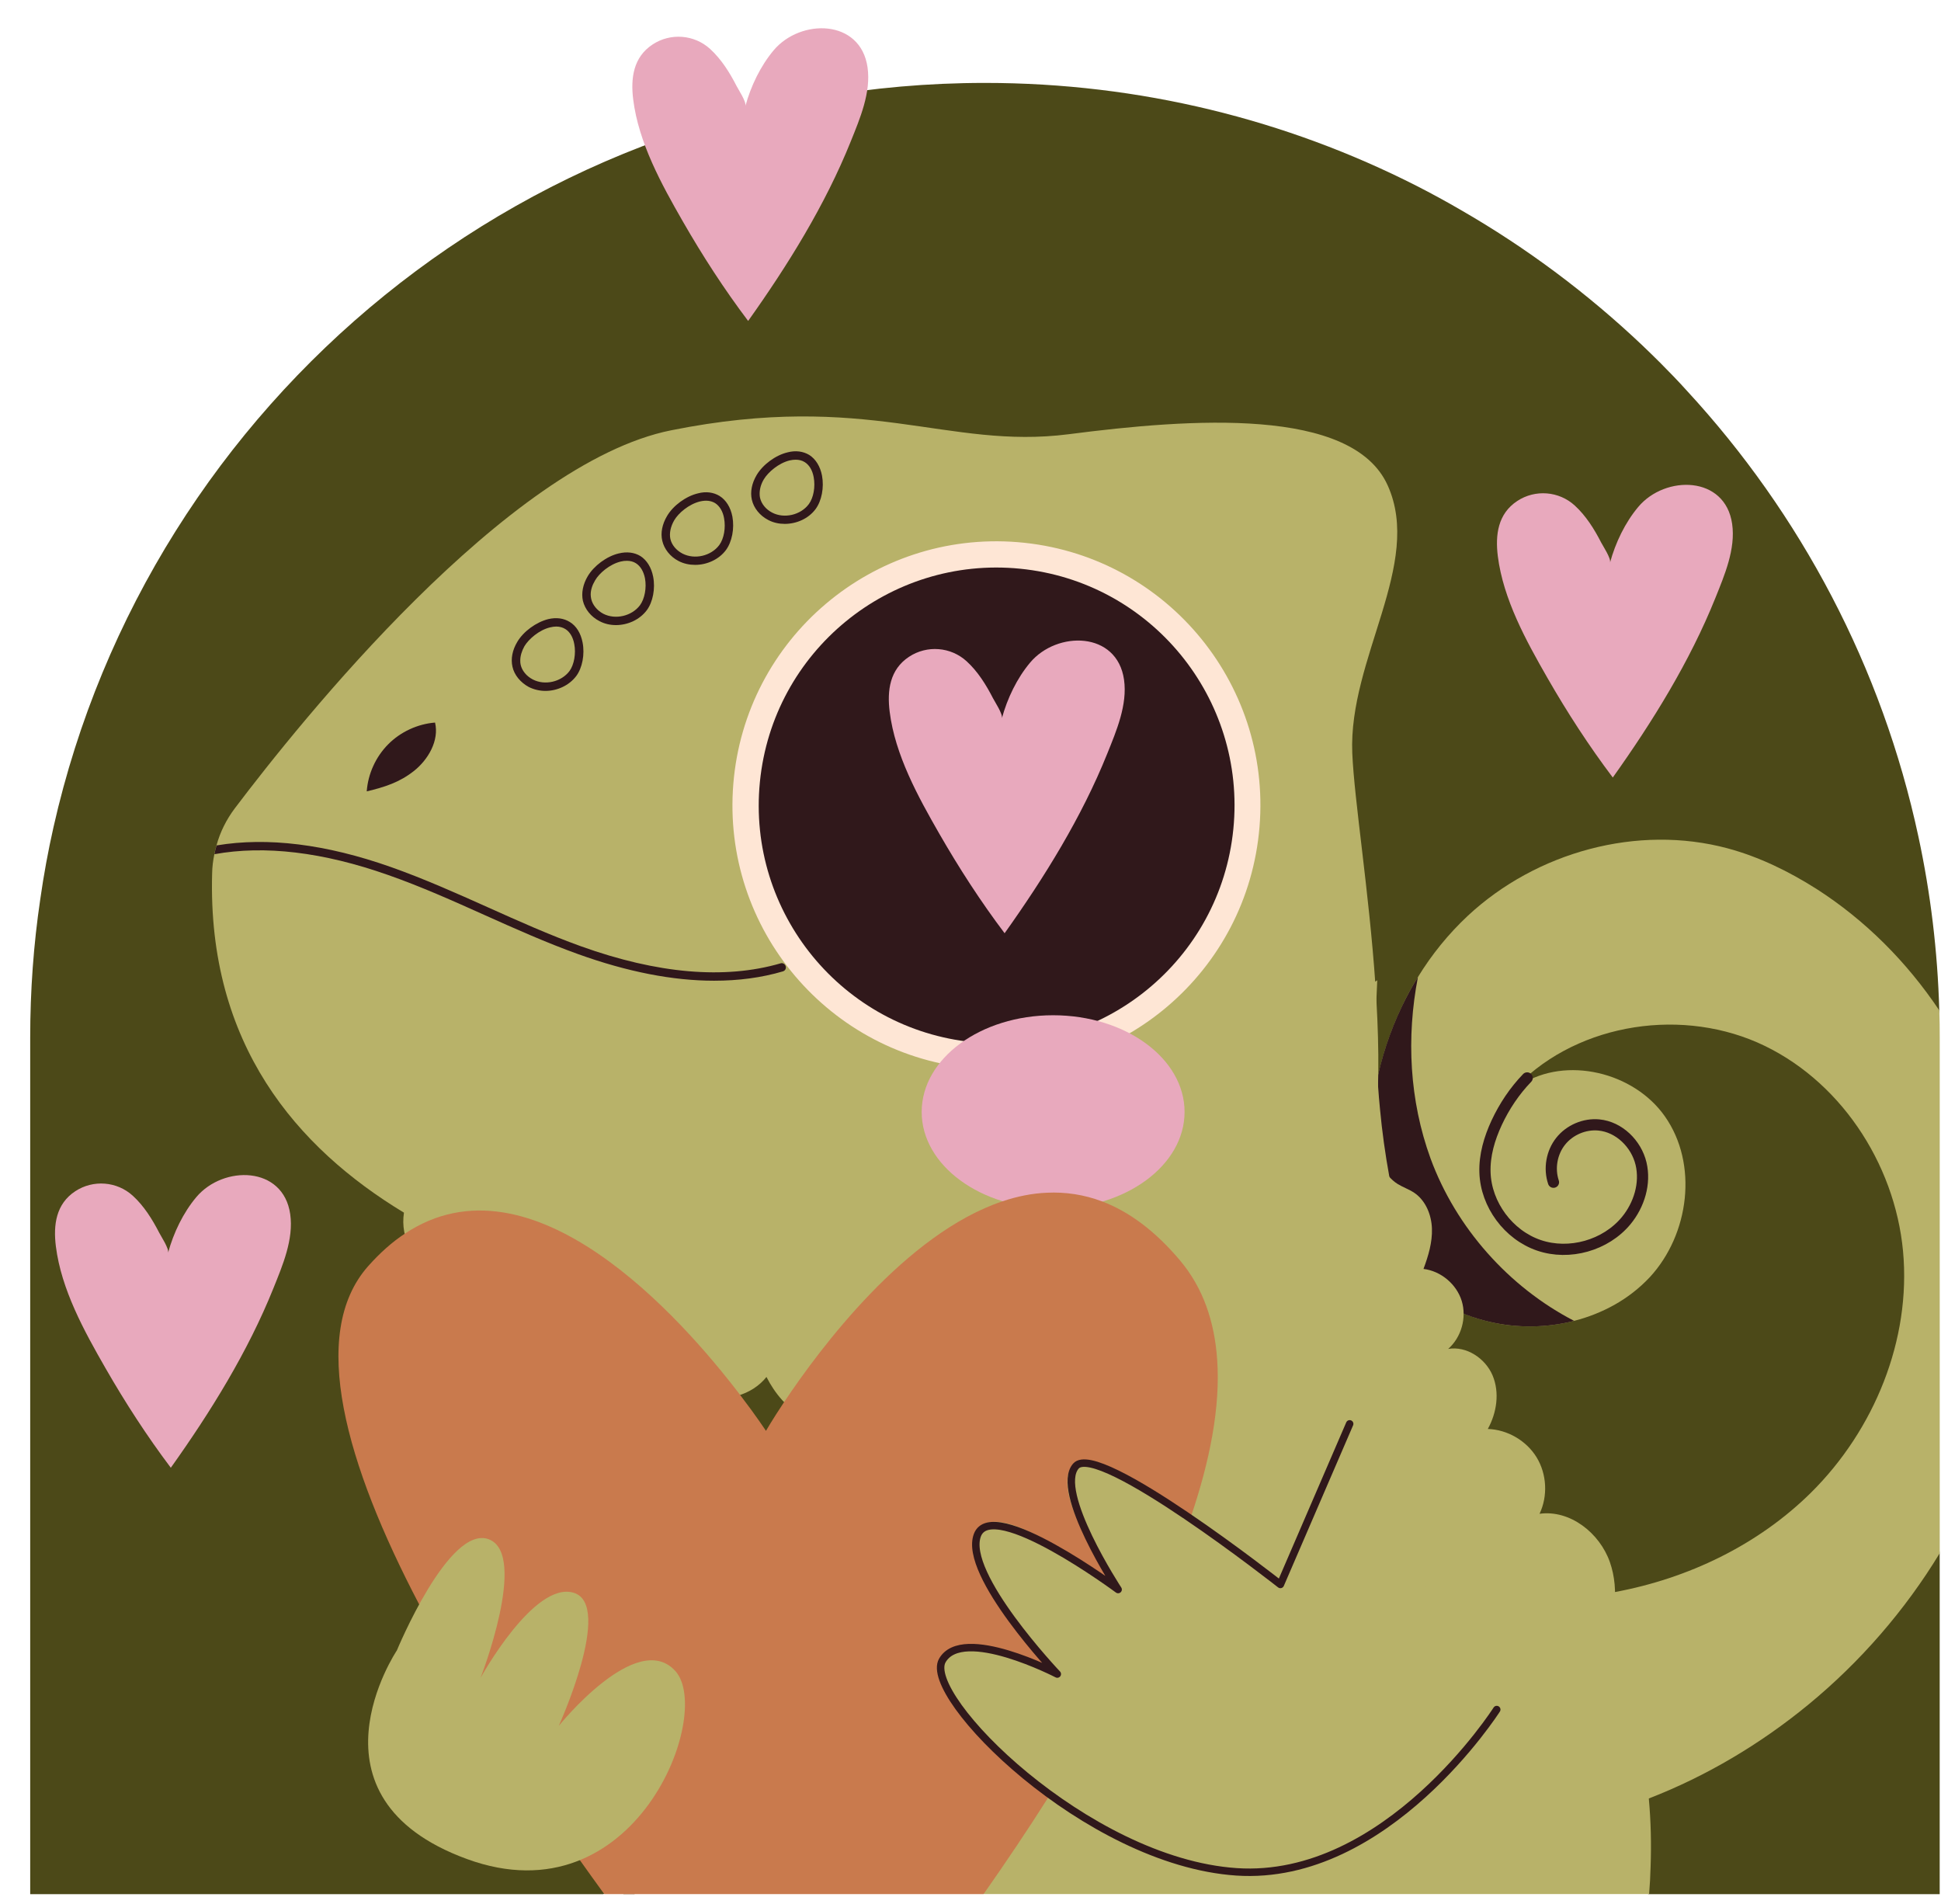 <svg width="52" height="51" viewBox="0 0 52 51" fill="none" xmlns="http://www.w3.org/2000/svg">
<path d="M51.026 29.106L51.965 41.623V50.738H44.171L30.653 46.807L16.156 50.738H0.809V27.799C0.809 26.537 0.899 25.298 1.079 24.086C1.172 23.432 1.29 22.79 1.434 22.153C4.007 10.745 14.204 2.221 26.387 2.221C30.546 2.221 34.474 3.213 37.942 4.974C38.345 5.18 38.745 5.397 39.136 5.625C40.903 6.642 42.538 7.865 44.005 9.257C44.163 9.409 44.318 9.558 44.473 9.713C44.718 9.959 44.961 10.209 45.192 10.466C48.237 13.765 50.421 17.865 51.396 22.415C51.72 23.923 51.909 25.472 51.954 27.067C51.957 27.067 51.954 27.07 51.954 27.07C51.963 27.312 51.026 28.86 51.026 29.106Z" fill="#4C4918"/>
<path d="M51.966 27.799V41.605C51.033 43.141 49.833 44.521 48.444 45.663C47.162 46.716 45.714 47.578 44.17 48.176C43.17 48.567 42.127 48.846 41.059 48.998C39.797 49.173 38.506 49.162 37.253 48.953C37.185 48.942 37.12 48.931 37.053 48.917C35.678 48.669 34.353 48.187 33.159 47.466C32.694 47.184 32.232 46.843 32.026 46.344C31.883 45.995 31.88 45.606 31.93 45.237C32.074 44.127 32.908 43.087 33.871 42.157C33.88 42.149 33.888 42.141 33.9 42.135C34.041 41.997 34.184 41.864 34.328 41.735C34.477 41.602 34.624 41.47 34.773 41.346C35.215 40.96 35.652 40.602 36.03 40.275C36.43 40.98 37.013 41.523 37.698 41.921C37.734 41.943 37.768 41.966 37.805 41.983C39.061 42.681 40.639 42.921 42.096 42.803C42.169 42.797 42.245 42.791 42.319 42.78C42.637 42.752 42.953 42.707 43.266 42.645C45.229 42.281 47.097 41.385 48.515 39.985C50.211 38.306 51.203 35.888 50.983 33.516C50.761 31.138 49.259 28.878 47.075 27.922C44.886 26.97 42.099 27.463 40.501 29.236C40.58 29.171 40.665 29.106 40.749 29.052C40.749 29.049 40.755 29.049 40.755 29.049C41.955 28.283 43.767 28.714 44.601 29.901C45.5 31.177 45.258 33.062 44.201 34.209C43.922 34.507 43.598 34.758 43.246 34.955C42.911 35.141 42.55 35.285 42.172 35.381C41.434 35.57 40.645 35.581 39.901 35.406C39.667 35.35 39.437 35.28 39.211 35.187C38.724 34.995 38.273 34.716 37.904 34.355V34.352C37.819 34.271 37.74 34.183 37.664 34.09C37.129 33.44 36.87 32.611 36.763 31.769C36.743 31.611 36.729 31.456 36.718 31.298C36.715 31.27 36.715 31.239 36.715 31.211C36.669 30.428 36.737 29.636 36.906 28.866C36.909 28.841 36.917 28.816 36.923 28.788C37.067 28.156 37.281 27.539 37.56 26.956C37.687 26.688 37.828 26.423 37.988 26.17C38.357 25.567 38.808 25.012 39.327 24.527C41.161 22.822 43.869 22.076 46.283 22.724C47.129 22.952 47.923 23.341 48.664 23.811C49.98 24.654 51.09 25.775 51.955 27.066C51.958 27.066 51.955 27.068 51.955 27.068C51.964 27.311 51.966 27.554 51.966 27.799Z" fill="#B8B269"/>
<path d="M42.172 35.382C41.434 35.57 40.644 35.581 39.901 35.406C39.041 35.206 38.221 34.773 37.663 34.09C37.029 33.318 36.781 32.295 36.717 31.298C36.62 29.812 36.915 28.298 37.558 26.956C37.687 26.689 37.828 26.423 37.987 26.171C37.673 27.793 37.76 29.478 38.324 31.03C39.006 32.888 40.424 34.478 42.172 35.382Z" fill="#30181B"/>
<path d="M40.913 28.874C40.576 29.223 40.302 29.633 40.096 30.074C39.902 30.492 39.767 30.947 39.783 31.407C39.811 32.268 40.413 33.08 41.228 33.358C42.043 33.636 43.016 33.361 43.565 32.698C43.913 32.277 44.09 31.701 43.964 31.17C43.837 30.639 43.377 30.185 42.834 30.134C42.449 30.097 42.05 30.268 41.81 30.571C41.569 30.874 41.495 31.301 41.618 31.668" stroke="#30181B" stroke-width="0.3" stroke-miterlimit="10" stroke-linecap="round" stroke-linejoin="round"/>
<path d="M44.22 50.004C44.214 50.249 44.2 50.491 44.18 50.736H26.364L22.985 48.563L16.987 50.736C17.058 49.871 17.224 49.017 17.478 48.186C17.481 48.186 17.483 48.184 17.481 48.178C17.686 47.513 17.945 46.862 18.264 46.239C18.278 46.211 18.292 46.186 18.309 46.155C18.382 46.008 18.461 45.862 18.543 45.721C19.137 44.687 19.876 43.746 20.56 42.774C22.107 40.547 23.474 37.872 23.175 35.082C23.175 35.082 27.475 32.315 27.477 32.315L28.049 31.948L31.724 29.584L36.843 26.293L36.897 26.259C36.888 26.434 36.88 26.609 36.874 26.784C36.877 26.786 36.877 26.789 36.874 26.792C36.854 27.482 36.863 28.175 36.908 28.866C36.908 28.936 36.914 29.007 36.919 29.077C36.922 29.082 36.919 29.091 36.919 29.097C36.933 29.299 36.95 29.5 36.97 29.703C37.026 30.308 37.111 30.917 37.221 31.52C37.39 32.478 37.618 33.422 37.905 34.354C38.438 36.079 39.173 37.738 40.094 39.288C40.371 39.744 40.655 40.192 40.957 40.652C41.222 41.057 41.489 41.463 41.757 41.877C41.951 42.176 42.14 42.474 42.32 42.779C42.566 43.187 42.797 43.602 43.008 44.024C43.174 44.362 43.329 44.706 43.464 45.061C43.848 46.062 44.073 47.109 44.172 48.175C44.228 48.781 44.242 49.392 44.22 50.004Z" fill="#B8B269"/>
<path d="M30.323 38.419C29.365 39.797 27.927 40.799 26.363 41.409C25.138 41.886 23.721 42.12 22.53 41.565C22.22 41.421 21.938 41.226 21.689 40.998C22.566 39.44 23.199 37.749 23.223 36.014C23.361 36.029 23.496 36.038 23.634 36.044C26.354 36.17 29.11 35.345 31.314 33.742C31.677 35.381 31.283 37.044 30.323 38.419Z" fill="#3C2C11"/>
<path d="M23.297 37.33C23.274 37.527 23.241 37.725 23.198 37.916C22.95 39.049 22.415 40.089 21.79 41.083C21.463 41.599 21.116 42.1 20.77 42.596L20.648 42.771C19.944 43.788 19.197 44.904 18.56 46.099C17.988 47.172 17.504 48.313 17.216 49.508C17.118 49.916 17.047 50.331 16.999 50.736H16.701C16.746 50.308 16.822 49.874 16.926 49.438C16.994 49.156 17.07 48.88 17.157 48.607C17.408 47.812 17.737 47.048 18.112 46.313V46.31C18.185 46.164 18.262 46.02 18.338 45.879C18.969 44.699 19.704 43.605 20.4 42.599L20.521 42.428C21.468 41.064 22.443 39.663 22.843 38.1C22.908 37.855 22.959 37.604 22.989 37.35V37.347C22.995 37.328 22.995 37.314 22.998 37.297C23.006 37.232 23.054 37.181 23.116 37.17H23.119C23.133 37.164 23.147 37.162 23.164 37.164C23.204 37.17 23.24 37.193 23.263 37.224C23.289 37.251 23.303 37.291 23.297 37.33Z" fill="#3C2C11"/>
<path d="M42.917 44.246C43.244 43.489 43.401 42.618 43.128 41.84C42.854 41.063 42.062 40.436 41.245 40.549C41.471 40.074 41.44 39.486 41.167 39.038C40.893 38.59 40.385 38.294 39.859 38.277C40.1 37.842 40.18 37.299 39.986 36.841C39.791 36.383 39.287 36.049 38.797 36.133C39.15 35.822 39.298 35.297 39.16 34.847C39.021 34.398 38.603 34.047 38.136 33.99C38.265 33.643 38.375 33.279 38.362 32.909C38.349 32.539 38.194 32.157 37.887 31.95C37.749 31.858 37.589 31.804 37.447 31.717C37.062 31.479 36.862 30.975 36.979 30.537C36.419 33.629 35.905 36.812 36.827 39.816C37.236 41.148 37.91 42.438 38.979 43.33C40.049 44.222 41.598 44.694 42.917 44.246Z" fill="#B8B269"/>
<path d="M36.228 20.172C36.333 22.705 37.81 29.877 36.123 33.041C34.454 36.169 31.026 38.163 23.704 37.286C23.557 37.604 23.323 37.878 23.004 38.034C22.551 38.253 21.987 38.202 21.543 37.968C21.095 37.731 20.759 37.328 20.534 36.884C20.146 37.373 19.423 37.577 18.826 37.367C18.228 37.157 17.805 36.547 17.823 35.929C17.565 36.373 16.982 36.608 16.478 36.47C15.977 36.328 15.608 35.827 15.629 35.317C15.169 35.707 14.473 35.809 13.915 35.563C13.341 35.314 13.017 34.761 12.957 34.17C12.309 34.749 11.39 34.086 11.027 33.501C10.825 33.17 10.771 32.822 10.822 32.483C7.949 30.745 5.557 27.974 5.683 23.399C5.686 23.225 5.707 23.051 5.743 22.879C5.755 22.801 5.776 22.723 5.8 22.645C5.896 22.291 6.064 21.955 6.289 21.655C8.024 19.358 13.587 12.402 17.982 11.526C23.256 10.469 25.364 12.051 28.633 11.631C31.902 11.208 36.228 10.892 37.177 13.003C38.126 15.11 36.123 17.641 36.228 20.172Z" fill="#B8B269"/>
<path d="M33.743 22.147C34.061 18.254 31.163 14.841 27.27 14.523C23.378 14.205 19.964 17.103 19.646 20.996C19.329 24.888 22.227 28.302 26.119 28.62C30.012 28.938 33.425 26.04 33.743 22.147Z" fill="#FEE6D5"/>
<path d="M33.042 22.206C33.39 18.704 30.833 15.582 27.331 15.234C23.828 14.885 20.706 17.442 20.358 20.944C20.01 24.447 22.566 27.569 26.069 27.917C29.571 28.265 32.693 25.709 33.042 22.206Z" fill="#30181B"/>
<path d="M20.974 26.02C20.401 26.189 19.785 26.27 19.131 26.27C18.023 26.27 16.807 26.032 15.489 25.558C14.637 25.252 13.799 24.877 12.989 24.514C12.145 24.135 11.275 23.745 10.392 23.436C8.651 22.823 7.09 22.637 5.745 22.881C5.757 22.802 5.778 22.724 5.802 22.646C7.165 22.418 8.729 22.61 10.467 23.223C11.359 23.538 12.232 23.928 13.082 24.309C13.887 24.67 14.721 25.045 15.565 25.348C17.615 26.084 19.413 26.24 20.911 25.805C20.971 25.786 21.031 25.823 21.049 25.882C21.067 25.942 21.034 26.003 20.974 26.02Z" fill="#30181B"/>
<path d="M11.655 19.355C11.185 19.393 10.731 19.603 10.399 19.938C10.067 20.272 9.859 20.728 9.825 21.198C10.305 21.083 10.698 20.959 11.086 20.654C11.473 20.349 11.77 19.835 11.655 19.355Z" fill="#30181B"/>
<path d="M15.608 17.211C15.56 16.963 15.442 16.769 15.267 16.662C15.104 16.56 14.904 16.532 14.684 16.585C14.363 16.667 14.022 16.915 13.858 17.194C13.726 17.414 13.681 17.648 13.729 17.859C13.777 18.081 13.943 18.281 14.168 18.403C14.303 18.47 14.456 18.507 14.613 18.507C14.926 18.507 15.247 18.363 15.439 18.107C15.6 17.89 15.67 17.529 15.608 17.211ZM15.259 17.972C15.039 18.267 14.597 18.369 14.273 18.2C14.104 18.112 13.985 17.966 13.949 17.808C13.94 17.771 13.938 17.732 13.938 17.693C13.938 17.571 13.977 17.439 14.05 17.309C14.163 17.121 14.442 16.875 14.738 16.805C14.794 16.791 14.853 16.783 14.904 16.783C14.994 16.783 15.079 16.808 15.146 16.85C15.267 16.924 15.352 17.07 15.385 17.253C15.434 17.507 15.38 17.805 15.259 17.972Z" fill="#30181B"/>
<path d="M17.498 15.447C17.451 15.202 17.329 15.005 17.157 14.895C16.994 14.796 16.794 14.771 16.574 14.825C16.253 14.901 15.912 15.155 15.746 15.434C15.616 15.653 15.571 15.887 15.616 16.093C15.67 16.319 15.833 16.521 16.058 16.637C16.194 16.71 16.346 16.744 16.501 16.744C16.819 16.744 17.138 16.6 17.329 16.344C17.49 16.127 17.561 15.766 17.498 15.447ZM17.146 16.211C16.927 16.504 16.485 16.608 16.16 16.439C15.997 16.352 15.876 16.205 15.839 16.045C15.831 16.005 15.825 15.969 15.825 15.926C15.825 15.802 15.867 15.673 15.943 15.546C16.053 15.354 16.332 15.115 16.628 15.042C16.687 15.027 16.74 15.022 16.794 15.022C16.884 15.022 16.966 15.042 17.036 15.087C17.157 15.163 17.242 15.304 17.279 15.49C17.327 15.746 17.27 16.042 17.146 16.211Z" fill="#30181B"/>
<path d="M19.621 13.838C19.573 13.589 19.452 13.395 19.277 13.285C19.117 13.187 18.914 13.158 18.7 13.215C18.376 13.291 18.035 13.542 17.871 13.821C17.739 14.043 17.694 14.277 17.742 14.483C17.792 14.705 17.953 14.911 18.178 15.027C18.317 15.1 18.471 15.131 18.624 15.131C18.939 15.131 19.261 14.987 19.449 14.733C19.61 14.514 19.68 14.156 19.621 13.838ZM19.269 14.601C19.049 14.894 18.61 14.996 18.285 14.829C18.116 14.742 17.995 14.595 17.959 14.435C17.928 14.282 17.965 14.105 18.063 13.936C18.175 13.744 18.455 13.505 18.753 13.432C18.911 13.395 19.046 13.409 19.159 13.477C19.277 13.553 19.365 13.694 19.398 13.88C19.446 14.136 19.396 14.429 19.269 14.601Z" fill="#30181B"/>
<path d="M22.022 12.74C21.974 12.492 21.853 12.297 21.681 12.187C21.517 12.089 21.317 12.06 21.1 12.117C20.776 12.193 20.436 12.447 20.272 12.723C20.14 12.945 20.095 13.179 20.142 13.385C20.193 13.61 20.357 13.813 20.582 13.929C20.72 14.002 20.872 14.033 21.024 14.033C21.34 14.033 21.661 13.892 21.85 13.636C22.013 13.416 22.081 13.058 22.022 12.74ZM21.669 13.503C21.452 13.796 21.01 13.9 20.686 13.731C20.517 13.644 20.399 13.497 20.362 13.337C20.354 13.303 20.351 13.264 20.351 13.224C20.351 13.1 20.387 12.965 20.464 12.838C20.579 12.647 20.858 12.407 21.151 12.334C21.21 12.32 21.267 12.314 21.317 12.314C21.407 12.314 21.489 12.334 21.559 12.379C21.681 12.455 21.765 12.596 21.799 12.782C21.847 13.038 21.796 13.331 21.669 13.503Z" fill="#30181B"/>
<path d="M31.735 29.785C31.735 31.215 30.158 32.375 28.213 32.375C26.269 32.375 24.692 31.215 24.692 29.785C24.692 28.355 26.269 27.195 28.213 27.195C30.158 27.195 31.735 28.355 31.735 29.785Z" fill="#E8A9BD"/>
<path d="M26.841 19.24C26.871 19.129 26.651 18.798 26.603 18.704C26.419 18.345 26.196 17.986 25.895 17.712C25.472 17.326 24.835 17.276 24.356 17.591C23.836 17.932 23.763 18.497 23.835 19.069C23.98 20.224 24.593 21.337 25.163 22.33C25.692 23.25 26.274 24.151 26.914 24.998C27.977 23.506 28.98 21.89 29.664 20.187C29.909 19.578 30.209 18.877 30.113 18.206C29.927 16.905 28.317 16.891 27.597 17.749C27.244 18.169 26.985 18.71 26.841 19.24Z" fill="#E8A9BD"/>
<path d="M31.889 40.675C31.886 40.683 31.884 40.692 31.881 40.7C31.061 43.087 29.655 45.673 28.13 48.074C28.119 48.091 28.108 48.108 28.097 48.125C27.525 49.029 26.933 49.906 26.35 50.737H16.189C15.973 50.438 15.752 50.134 15.533 49.824C13.997 47.671 12.434 45.279 11.23 42.977C9.269 39.232 8.258 35.733 9.861 33.918C10.182 33.557 10.509 33.267 10.844 33.047C14.248 30.779 18.252 35.296 19.829 37.367C20.269 37.942 20.52 38.328 20.52 38.328C20.52 38.328 20.694 38.026 21.007 37.556C21.974 36.107 24.264 33.045 26.862 32.177C27.251 32.047 27.648 31.965 28.049 31.949C28.539 31.926 29.038 31.996 29.534 32.185C30.238 32.453 30.939 32.96 31.621 33.772C32.23 34.499 32.537 35.397 32.608 36.415C32.698 37.683 32.416 39.136 31.889 40.675Z" fill="#C97A4D"/>
<path d="M10.632 44.21C10.632 44.21 12.029 40.828 13.095 41.232C14.161 41.636 12.874 44.945 12.874 44.945C12.874 44.945 14.308 42.335 15.373 42.666C16.439 42.997 14.969 46.231 14.969 46.231C14.969 46.231 17.064 43.622 18.093 44.761C19.123 45.9 17.027 51.45 12.507 49.796C7.986 48.142 10.632 44.21 10.632 44.21Z" fill="#B8B269"/>
<path d="M35.75 37.551L34.12 42.351C34.12 42.351 29.298 38.525 28.709 39.295C28.12 40.065 29.954 42.578 29.954 42.578C29.954 42.578 26.626 39.884 26.173 41.061C25.72 42.238 28.324 44.842 28.324 44.842C28.324 44.842 25.517 43.483 25.222 44.638C24.961 45.663 29.819 50.819 34.075 50.05C38.332 49.28 39.826 46.699 39.826 46.699L35.75 37.551Z" fill="#B8B269"/>
<path d="M36.158 38.14L34.302 42.442C34.302 42.442 29.411 38.593 28.823 39.272C28.234 39.951 29.955 42.578 29.955 42.578C29.955 42.578 26.579 40.075 26.184 41.122C25.789 42.17 28.325 44.842 28.325 44.842C28.325 44.842 25.789 43.528 25.245 44.479C24.702 45.43 29.095 49.868 33.125 50.14C37.155 50.411 40.098 45.793 40.098 45.793" stroke="#30181B" stroke-width="0.2" stroke-miterlimit="10" stroke-linecap="round" stroke-linejoin="round"/>
<path d="M43.134 15.069C43.164 14.957 42.944 14.626 42.896 14.533C42.712 14.173 42.488 13.815 42.188 13.541C41.765 13.154 41.128 13.104 40.649 13.419C40.129 13.761 40.056 14.325 40.127 14.898C40.273 16.053 40.886 17.165 41.456 18.159C41.984 19.079 42.567 19.979 43.207 20.827C44.27 19.335 45.272 17.719 45.956 16.016C46.201 15.406 46.501 14.706 46.405 14.035C46.22 12.734 44.61 12.72 43.89 13.578C43.537 13.998 43.278 14.539 43.134 15.069Z" fill="#E8A9BD"/>
<path d="M19.97 2.839C20 2.728 19.78 2.397 19.733 2.304C19.549 1.944 19.325 1.586 19.024 1.311C18.601 0.925 17.964 0.875 17.485 1.19C16.965 1.531 16.892 2.096 16.964 2.668C17.109 3.823 17.722 4.936 18.292 5.929C18.821 6.85 19.403 7.75 20.043 8.597C21.106 7.105 22.109 5.489 22.793 3.786C23.038 3.177 23.338 2.476 23.242 1.805C23.056 0.504 21.446 0.49 20.726 1.348C20.373 1.769 20.114 2.309 19.97 2.839Z" fill="#E8A9BD"/>
<path d="M4.503 33.558C4.533 33.446 4.313 33.115 4.266 33.022C4.081 32.662 3.858 32.304 3.558 32.03C3.134 31.643 2.497 31.594 2.018 31.908C1.498 32.249 1.425 32.814 1.497 33.387C1.642 34.541 2.255 35.654 2.826 36.648C3.354 37.568 3.937 38.468 4.576 39.316C5.64 37.824 6.642 36.208 7.326 34.505C7.571 33.895 7.871 33.195 7.775 32.524C7.59 31.223 5.98 31.209 5.259 32.067C4.906 32.487 4.647 33.028 4.503 33.558Z" fill="#E8A9BD"/>
</svg>
